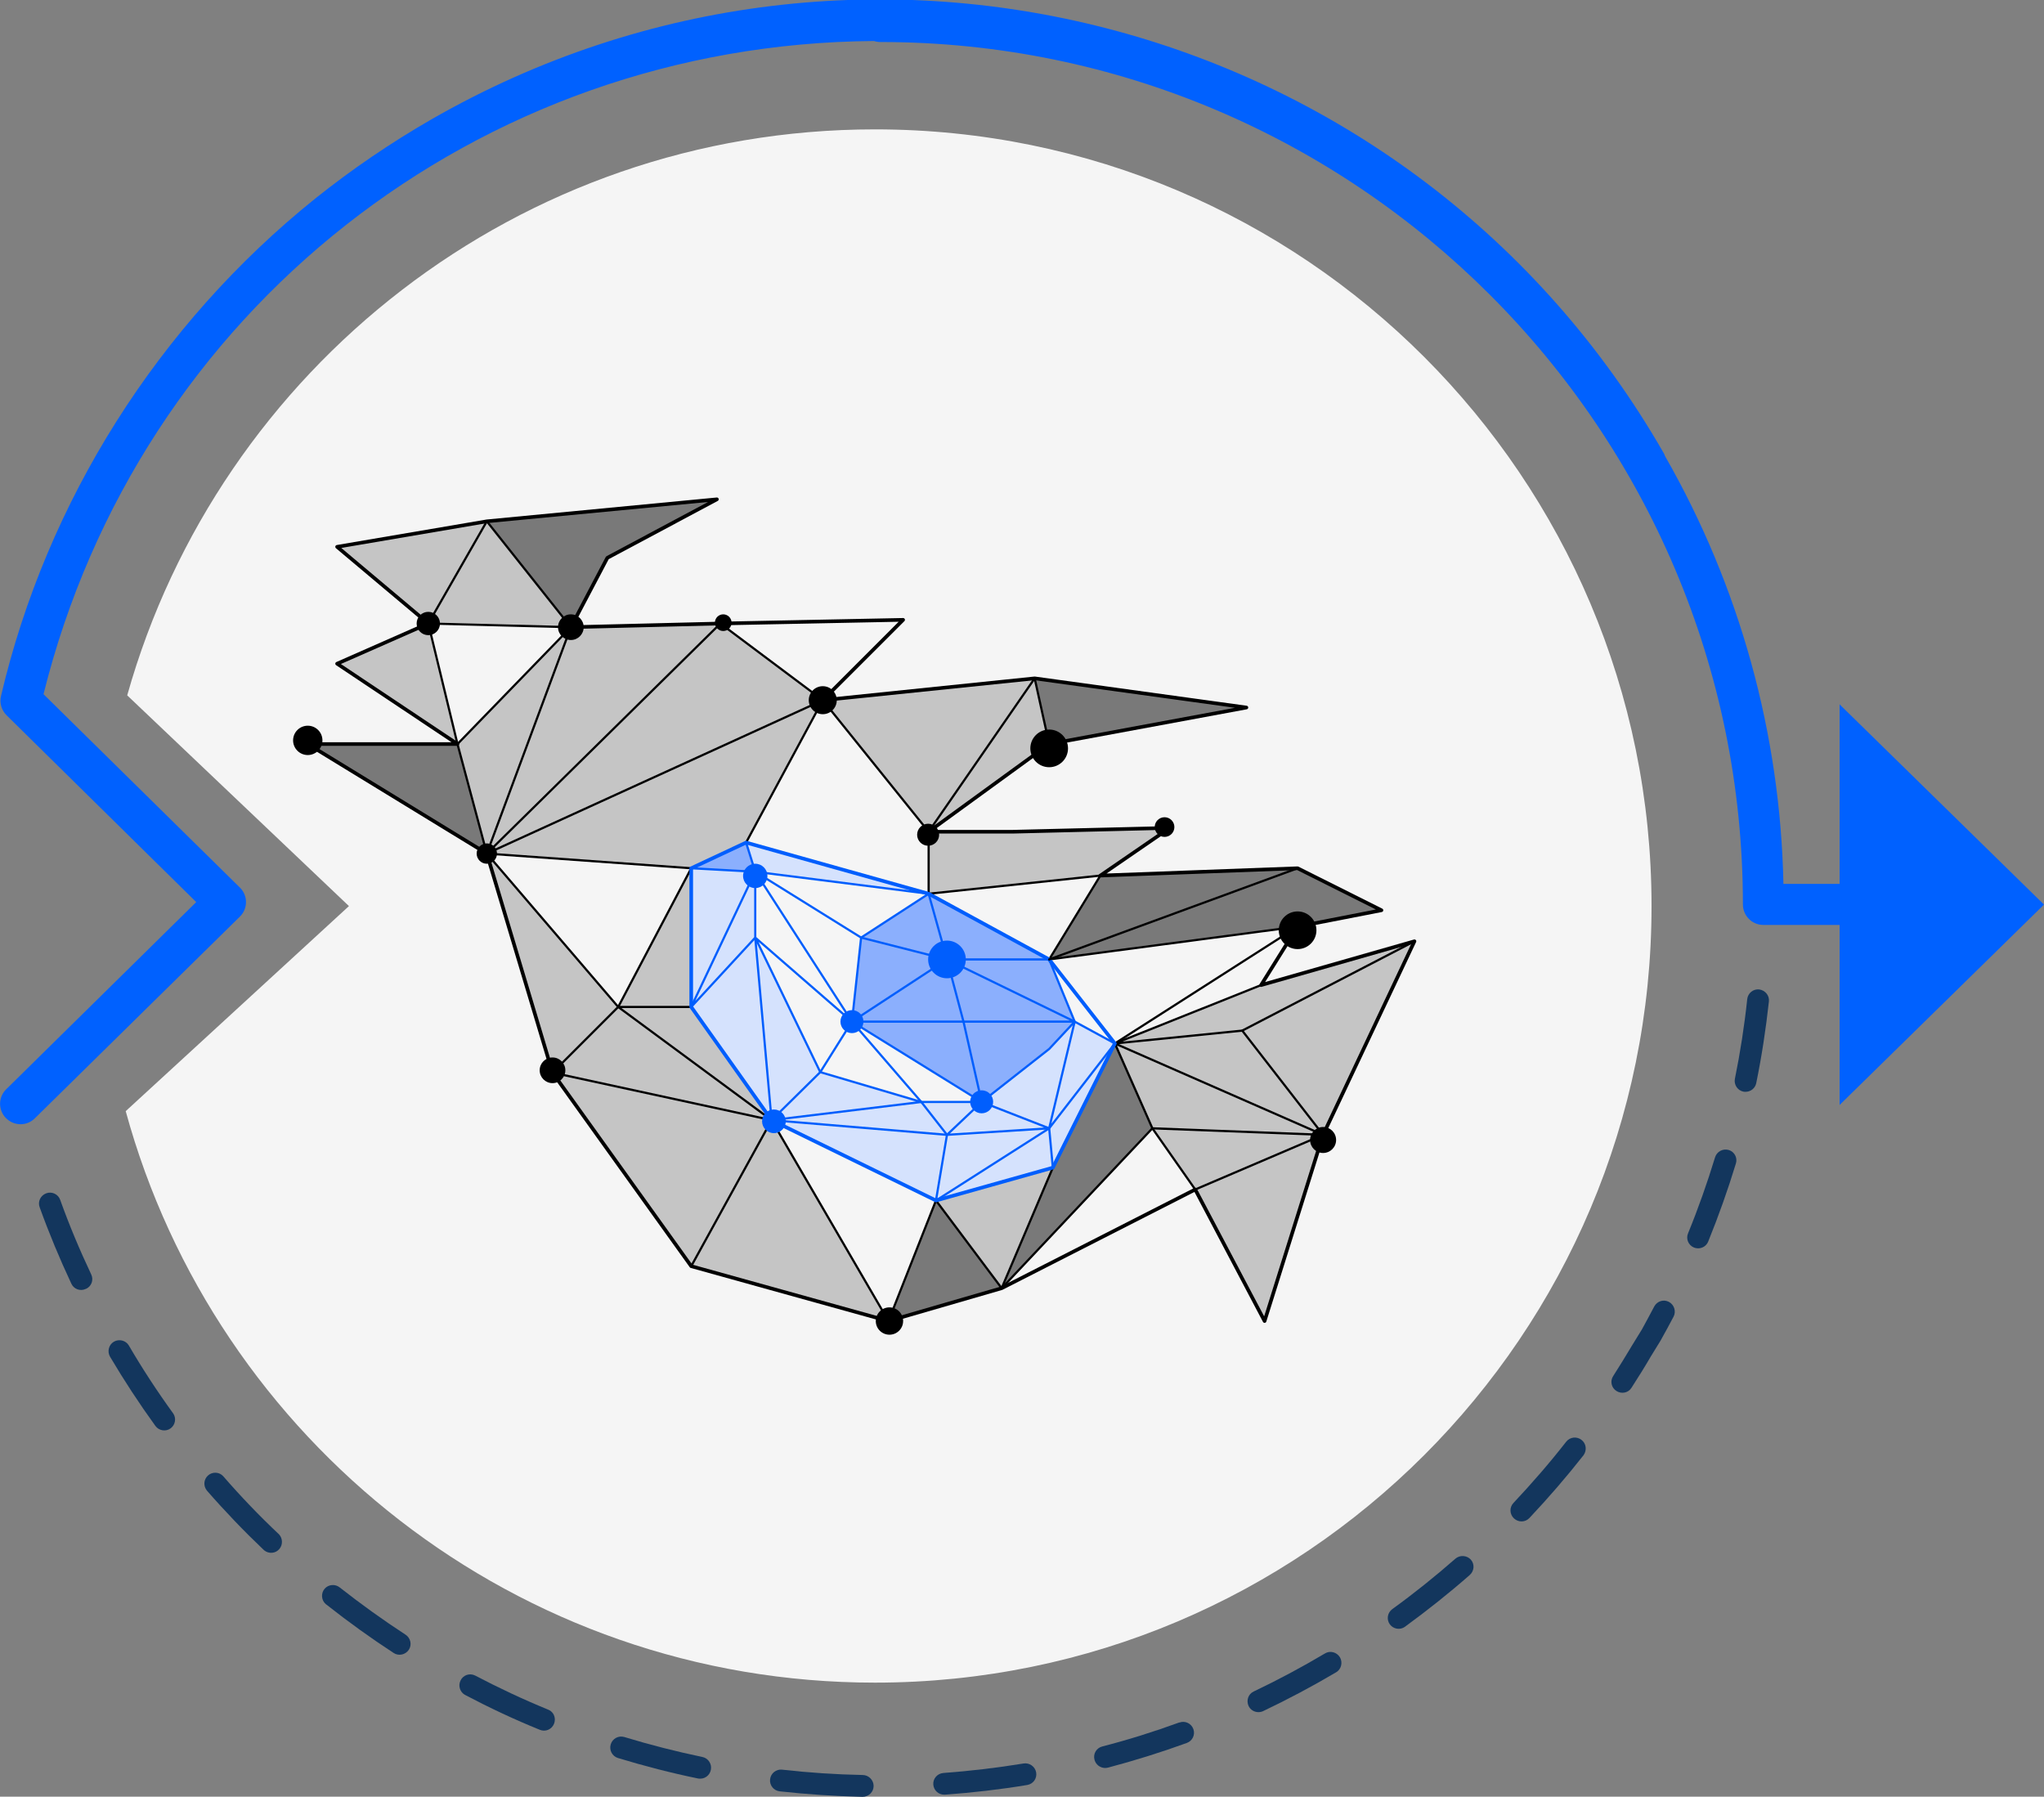 <?xml version="1.0" encoding="utf-8"?>
<!-- Generator: Adobe Illustrator 24.0.1, SVG Export Plug-In . SVG Version: 6.00 Build 0)  -->
<svg version="1.1" id="Layer_1" xmlns="http://www.w3.org/2000/svg" xmlns:xlink="http://www.w3.org/1999/xlink" x="0px" y="0px"
	 viewBox="0 0 1226 1077.7" style="enable-background:new 0 0 1226 1077.7;" xml:space="preserve">
<rect x="0" y="0" width="1226" height="1077.7" fill="#808080" stroke="none"/>
<style type="text/css">
	.st0{fill:#13365D;}
	.st1{fill:#0061FF;}
	.st2{fill:#F5F5F5;}
	.st3{clip-path:url(#SVGID_2_);}
	.st4{fill:#C5C5C5;}
	.st5{fill:#797979;}
	.st6{fill:#D5E2FD;}
	.st7{fill:#8BAFFD;}
	.st8{fill:none;stroke:#000000;stroke-width:2.176;stroke-linecap:round;stroke-linejoin:round;stroke-miterlimit:10;}
	.st9{fill:none;stroke:#000000;stroke-width:1.306;stroke-linecap:round;stroke-linejoin:round;stroke-miterlimit:10;}
	.st10{fill:none;stroke:#005EFD;stroke-width:1.306;stroke-linecap:round;stroke-linejoin:round;stroke-miterlimit:10;}
	.st11{fill:none;stroke:#005EFD;stroke-width:2.179;stroke-linecap:round;stroke-linejoin:round;stroke-miterlimit:10;}
	.st12{fill:#005EFD;}
</style>
<title>Asset 1</title>
<g id="Layer_2_1_">
	<g id="Layer_1-2">
		<path class="st0" d="M517.4,1064.7c-16.1-0.3-32.4-1.4-48.3-3.2c-3.6-0.4-6.8,2.2-7.2,5.8c-0.4,3.6,2.2,6.8,5.8,7.2l0,0
			c16.3,1.8,33,2.9,49.5,3.3h0.2c3.6,0,6.6-2.9,6.6-6.5S521,1064.7,517.4,1064.7L517.4,1064.7z"/>
		<path class="st0" d="M613.9,1057.8c-15.8,2.6-32,4.5-48.1,5.7c-3.6,0.3-6.3,3.4-6,7c0.3,3.4,3.1,6,6.5,6c0.2,0,0.3,0,0.5,0
			c16.5-1.2,33-3.1,49.3-5.8c3.6-0.6,6-3.9,5.4-7.5S617.4,1057.2,613.9,1057.8L613.9,1057.8L613.9,1057.8z"/>
		<path class="st0" d="M243.2,980.5c-13.5-8.8-26.7-18.3-39.3-28.2c-2.7-2.3-6.9-2-9.2,0.7c-2.3,2.7-2,6.9,0.7,9.2
			c0.1,0.1,0.3,0.2,0.4,0.3c12.9,10.2,26.5,20,40.3,29c3,2,7.1,1.1,9.1-1.9S246.3,982.5,243.2,980.5L243.2,980.5L243.2,980.5z"/>
		<path class="st0" d="M328.8,1025.5c-14.9-6.1-29.6-13-43.9-20.5c-3.3-1.6-7.2-0.2-8.7,3.1c-1.5,3.1-0.3,6.8,2.6,8.5
			c14.6,7.7,29.7,14.8,45,21c0.8,0.3,1.6,0.5,2.5,0.5c3.6,0,6.5-3,6.5-6.6C332.8,1028.8,331.3,1026.5,328.8,1025.5L328.8,1025.5z"/>
		<path class="st0" d="M36.1,719.7c-1.2-3.4-5-5.2-8.4-3.9s-5.2,5-3.9,8.4c5.6,15.5,12,30.9,19,45.8c1.5,3.3,5.4,4.7,8.7,3.1
			c0,0,0,0,0.1,0c3.3-1.5,4.7-5.4,3.1-8.7c0,0,0,0,0,0C47.8,749.8,41.5,734.8,36.1,719.7z"/>
		<path class="st0" d="M77.3,807.1c-1.8-3.1-5.9-4.1-9-2.3c-3.1,1.8-4.1,5.9-2.3,9l0,0c8.4,14.2,17.5,28.1,27.2,41.5
			c2.1,2.9,6.2,3.6,9.1,1.5s3.6-6.2,1.5-9.1C94.3,834.6,85.4,821,77.3,807.1z"/>
		<path class="st0" d="M133.9,885.5c-2.4-2.7-6.6-2.8-9.2-0.4c-2.6,2.4-2.8,6.3-0.6,9c10.8,12.4,22.4,24.5,34.3,35.8
			c2.8,2.3,6.9,2,9.2-0.8c2.1-2.5,2-6.3-0.2-8.7C155.7,909.4,144.4,897.6,133.9,885.5z"/>
		<path class="st0" d="M421.3,1053.9c-15.8-3.3-31.5-7.3-46.9-12c-3.5-1-7.1,1-8.1,4.5c-1,3.4,0.9,7,4.3,8.1
			c15.8,4.8,32,9,48.1,12.3c0.4,0.1,0.9,0.1,1.3,0.1c3.6,0,6.5-2.9,6.5-6.6C426.5,1057.2,424.3,1054.5,421.3,1053.9L421.3,1053.9z"
			/>
		<path class="st0" d="M1036.9,689.8c-3.5-1-7.1,0.9-8.2,4.4c-4.7,15.4-10.1,30.7-16.2,45.6c-1.4,3.3,0.2,7.1,3.5,8.5c0,0,0,0,0,0
			c0.8,0.3,1.6,0.5,2.5,0.5c2.7,0,5.1-1.6,6.1-4.1c6.2-15.3,11.8-31,16.6-46.8C1042.3,694.5,1040.3,690.8,1036.9,689.8z"/>
		<path class="st0" d="M1001,780.9c-3.2-1.7-7.1-0.4-8.8,2.8c-2.4,4.5-4.8,9.1-7.3,13.6l-5.9,9.6c-3.7,6.2-7.5,12.4-11.4,18.5
			c-2,3-1.1,7.1,2,9s7.1,1.1,9-2l0,0c4-6.2,8-12.6,11.6-18.8l5.9-9.6l0.1-0.2c2.6-4.6,5.1-9.3,7.6-14
			C1005.5,786.6,1004.2,782.6,1001,780.9C1001,780.9,1001,780.9,1001,780.9z"/>
		<path class="st0" d="M1055.2,593.5c-3.6-0.4-6.8,2.2-7.2,5.8c-1.7,16-4.2,32.1-7.4,47.8c-0.7,3.5,1.6,7,5.1,7.7
			c0.4,0.1,0.9,0.1,1.3,0.1c3.1,0,5.8-2.2,6.4-5.2c3.3-16.1,5.8-32.6,7.6-49C1061.4,597.2,1058.8,594,1055.2,593.5
			C1055.2,593.5,1055.2,593.5,1055.2,593.5z"/>
		<path class="st0" d="M707.3,1033.2c-15.1,5.5-30.6,10.4-46.2,14.4c-3.5,0.9-5.6,4.5-4.6,8c0.8,2.9,3.3,4.8,6.3,4.9
			c0.6,0,1.1-0.1,1.7-0.2c15.9-4.2,31.9-9.2,47.3-14.8c3.4-1.2,5.2-4.9,4-8.3c-1.2-3.4-4.9-5.2-8.3-4
			C707.5,1033.2,707.4,1033.2,707.3,1033.2L707.3,1033.2z"/>
		<path class="st0" d="M948.6,863.7c-2.8-2.2-6.9-1.8-9.2,1.1c0,0,0,0,0,0c-9.9,12.7-20.6,25-31.6,36.7c-2.5,2.6-2.4,6.8,0.3,9.3
			s6.8,2.4,9.3-0.3c11.3-12,22.2-24.6,32.4-37.6C951.9,870,951.5,865.9,948.6,863.7C948.6,863.7,948.6,863.7,948.6,863.7z"/>
		<path class="st0" d="M794.7,991.8c-13.8,8.2-28.2,15.9-42.7,22.8c-3.3,1.5-4.6,5.4-3.1,8.7c1.1,2.3,3.4,3.7,5.9,3.7
			c1,0,1.9-0.2,2.8-0.6c14.9-7.1,29.6-14.9,43.8-23.3c3.1-1.8,4.1-5.9,2.3-9C801.8,991,797.8,989.9,794.7,991.8z"/>
		<path class="st0" d="M872.9,935c-12.1,10.6-24.8,20.8-37.8,30.2c-2.9,2.1-3.6,6.2-1.5,9.1c2.1,2.9,6.2,3.6,9.1,1.5
			c0,0,0.1,0,0.1-0.1c13.3-9.7,26.4-20.1,38.8-31c2.7-2.4,3-6.5,0.6-9.2C879.8,932.9,875.6,932.6,872.9,935L872.9,935z"/>
		<path class="st1" d="M1226,542.6l-122.6-120.1v107.7h-33.7c-1.8-90.1-26.2-178.4-71-256.6c-0.2-0.7-0.5-1.4-0.9-2
			C848.9,12.3,517.9-77.3,258.6,71.7c-24.3,14-47.5,29.8-69.4,47.3C95,194.6,28,300.6,0.6,417.5c-1,4.2,0.3,8.5,3.3,11.5
			l113.8,112.1L3.7,653.4c-4.8,4.7-4.9,12.5-0.1,17.3s12.5,4.9,17.3,0.1l123-121c4.8-4.7,4.9-12.5,0.1-17.3c0,0-0.1-0.1-0.1-0.1
			l-117.8-116C83.2,186.6,286.7,26.3,524.2,24.6c1.2,0.4,2.6,0.6,3.9,0.6c285.2,0,517.3,232,517.3,517.3c0,6.8,5.5,12.3,12.2,12.3
			c0,0,0,0,0,0h45.8v108L1226,542.6z"/>
		<path class="st2" d="M524.8,77.6c-213.5,0-393.4,143.6-448.5,339.5l133,126.4l-133.9,123c54,197.6,234.7,342.8,449.4,342.8
			c257.3,0,465.8-208.5,465.8-465.8S782.1,77.6,524.8,77.6z"/>
		<g>
			<defs>
				<path id="SVGID_1_" d="M524.8,77.6c-213.5,0-393.4,143.6-448.5,339.5l133,126.4l-133.9,123c54,197.6,234.7,342.8,449.4,342.8
					c257.3,0,465.8-208.5,465.8-465.8S782.1,77.6,524.8,77.6z"/>
			</defs>
			<clipPath id="SVGID_2_">
				<use xlink:href="#SVGID_1_"  style="overflow:visible;"/>
			</clipPath>
			<g class="st3">
				<g>
					<g>
						<g id="XMLID_22_">
							<g>
								<polygon class="st4" points="848.4,564.6 793.6,680.7 745.1,618.2 								"/>
								<polygon class="st4" points="848.4,564.6 745.1,618.2 668.7,625.9 756.4,590.9 								"/>
								<polygon class="st5" points="828.6,546 778.3,555.8 629.3,575.5 778.3,520.8 								"/>
								<polygon class="st4" points="745.1,618.2 793.6,680.7 668.7,625.9 								"/>
								<polygon class="st4" points="793.6,680.7 758.5,792.4 716.9,713.5 								"/>
								<polygon class="st4" points="793.6,680.7 716.9,713.5 691.2,676.8 								"/>
								<polygon class="st4" points="793.6,680.7 691.2,676.8 668.7,625.9 								"/>
								<polygon class="st5" points="778.3,520.8 629.3,575.5 660,525.2 								"/>
								<polygon class="st5" points="747.6,424.4 629.3,446.3 620.6,406.9 								"/>
								<polygon class="st4" points="701.6,496.6 660,525.2 557,536.1 557,498.9 607.4,498.9 								"/>
								<polygon class="st5" points="668.7,625.9 691.2,676.8 600.8,772.7 631.5,700.4 								"/>
								<polygon class="st6" points="668.7,625.9 629.3,676.8 644.6,612.8 								"/>
								<polygon class="st7" points="629.3,575.5 644.6,612.8 568,575.5 								"/>
								<polygon class="st6" points="644.6,612.8 629.3,676.8 588.8,661 629.3,629.2 								"/>
								<polygon class="st7" points="644.6,612.8 577.9,612.8 568,575.5 								"/>
								<polygon class="st6" points="629.3,676.8 668.7,625.9 631.5,700.4 								"/>
								<polygon class="st6" points="629.3,676.8 631.5,700.4 561.4,720.1 								"/>
								<polygon class="st4" points="631.5,700.4 600.8,772.7 561.4,720.1 								"/>
								<polygon class="st7" points="629.3,629.2 588.8,661 577.9,612.8 644.6,612.8 								"/>
								<polygon class="st4" points="620.6,406.9 629.3,446.3 557,498.9 								"/>
								<polygon class="st7" points="629.3,575.5 568,575.5 557,536.1 								"/>
								<polygon class="st6" points="629.3,676.8 561.4,720.1 568,680.7 								"/>
								<polygon class="st6" points="629.3,676.8 568,680.7 588.8,661 								"/>
								<polygon class="st4" points="620.6,406.9 557,498.9 493.5,420 								"/>
								<polygon class="st5" points="561.4,720.1 600.8,772.7 532.9,792.4 								"/>
								<polygon class="st7" points="577.9,612.8 588.8,661 511,612.8 								"/>
								<polygon class="st6" points="588.8,661 568,680.7 552.6,661 								"/>
								<polygon class="st7" points="568,575.5 577.9,612.8 511,612.8 								"/>
								<polygon class="st7" points="557,536.1 568,575.5 516.5,562.4 								"/>
								<polygon class="st6" points="552.6,661 568,680.7 462.8,671.9 								"/>
								<polygon class="st6" points="568,680.7 561.4,720.1 462.8,671.9 								"/>
								<polygon class="st7" points="568,575.5 511,612.8 516.5,562.4 								"/>
								<polygon class="st6" points="552.6,661 462.8,671.9 492,643.1 								"/>
								<polygon class="st4" points="462.8,671.9 532.9,792.4 414.6,759.5 								"/>
								<polygon class="st4" points="493.5,420 447.5,505.4 414.6,520.8 292,512 								"/>
								<polygon class="st4" points="493.5,420 292,512 432.1,374 								"/>
								<polygon class="st6" points="453,562.4 492,643.1 462.8,671.9 								"/>
								<polygon class="st6" points="453,562.4 462.8,671.9 414.6,604 								"/>
								<polygon class="st4" points="414.6,604 462.8,671.9 370.8,604 								"/>
								<polygon class="st4" points="462.8,671.9 414.6,759.5 331.4,643.4 								"/>
								<polygon class="st4" points="462.8,671.9 331.4,643.4 370.8,604 								"/>
								<polygon class="st6" points="453,522.9 447.5,505.4 557,536.1 								"/>
								<polygon class="st6" points="453,522.9 414.6,604 414.6,520.8 								"/>
								<polygon class="st6" points="453,562.4 414.6,604 453,522.9 								"/>
								<polygon class="st7" points="447.5,505.4 453,522.9 414.6,520.8 								"/>
								<polygon class="st4" points="432.1,374 292,512 342.4,376.2 								"/>
								<polygon class="st5" points="430,299.5 364.3,334.6 342.4,376.2 292,312.7 								"/>
								<polygon class="st4" points="414.6,520.8 414.6,604 370.8,604 								"/>
								<polygon class="st4" points="292,512 370.8,604 331.4,643.4 								"/>
								<polygon class="st4" points="292,312.7 342.4,376.2 256.9,374 								"/>
								<polygon class="st4" points="342.4,376.2 292,512 274.4,446.3 								"/>
								<polygon class="st4" points="292,312.7 256.9,374 202.2,328 								"/>
								<polygon class="st5" points="274.4,446.3 292,512 184.6,446.3 								"/>
								<polygon class="st4" points="256.9,374 274.4,446.3 202.2,398.1 								"/>
							</g>
							<g>
								<polygon class="st8" points="342.4,376.2 364.3,334.6 430,299.5 292,312.7 202.2,328 256.9,374 202.2,398.1 274.4,446.3 
									184.6,446.3 292,512 331.4,643.4 414.6,759.5 532.9,792.4 600.8,772.7 716.9,713.5 758.5,792.4 793.6,680.7 848.4,564.6 
									756.4,590.9 778.3,555.8 828.6,546 778.3,520.8 660,525.2 701.6,496.6 607.4,498.9 557,498.9 629.3,446.3 747.6,424.4 
									620.6,406.9 493.5,420 541.7,371.8 432.1,374 								"/>
								<polyline class="st9" points="756.4,590.9 668.7,625.9 691.2,676.8 793.6,680.7 668.7,625.9 								"/>
								<polyline class="st9" points="631.5,700.4 600.8,772.7 561.4,720.1 532.9,792.4 462.8,671.9 414.6,759.5 								"/>
								<polyline class="st9" points="414.6,604 370.8,604 462.8,671.9 331.4,643.4 370.8,604 								"/>
								<polygon class="st9" points="292,512 370.8,604 414.6,520.8 								"/>
								<polygon class="st9" points="274.4,446.3 292,512 342.4,376.2 								"/>
								<polygon class="st9" points="256.9,374 292,312.7 342.4,376.2 								"/>
								<line class="st9" x1="274.4" y1="446.3" x2="256.9" y2="374"/>
								<polygon class="st9" points="493.5,420 432.1,374 292,512 								"/>
								<polyline class="st9" points="629.3,446.3 620.6,406.9 557,498.9 								"/>
								<polyline class="st9" points="600.8,772.7 691.2,676.8 716.9,713.5 793.6,680.7 745.1,618.2 848.4,564.6 								"/>
								<polyline class="st10" points="557,536.1 516.5,562.4 511,612.8 552.6,661 588.8,661 629.3,629.2 644.6,612.8 629.3,575.5 
																	"/>
								<polyline class="st9" points="447.5,505.4 493.5,420 557,498.9 557,536.1 660,525.2 629.3,575.5 778.3,555.8 668.7,625.9 
									745.1,618.2 								"/>
								<polygon class="st11" points="414.6,520.8 447.5,505.4 557,536.1 629.3,575.5 668.7,625.9 631.5,700.4 561.4,720.1 
									462.8,671.9 414.6,604 								"/>
								<polygon class="st10" points="557,536.1 453,522.9 516.5,562.4 568,575.5 								"/>
								<polyline class="st10" points="414.6,520.8 453,522.9 447.5,505.4 								"/>
								<polyline class="st10" points="453,522.9 453,562.4 511,612.8 453,522.9 414.6,604 453,562.4 462.8,671.9 492,643.1 
									453,562.4 								"/>
								<polyline class="st10" points="631.5,700.4 629.3,676.8 568,680.7 588.8,661 629.3,676.8 								"/>
								<line class="st10" x1="552.6" y1="661" x2="568" y2="680.7"/>
								<polygon class="st10" points="577.9,612.8 568,575.5 511,612.8 								"/>
								<polyline class="st10" points="629.3,575.5 568,575.5 644.6,612.8 577.9,612.8 588.8,661 511,612.8 492,643.1 552.6,661 
									462.8,671.9 568,680.7 561.4,720.1 629.3,676.8 644.6,612.8 668.7,625.9 629.3,676.8 								"/>
								<line class="st9" x1="778.3" y1="520.8" x2="629.3" y2="575.5"/>
							</g>
						</g>
					</g>
					<g>
						<circle class="st12" cx="568" cy="575.5" r="11.3"/>
					</g>
					<g>
						<circle class="st12" cx="588.8" cy="660.9" r="6.9"/>
					</g>
					<g>
						<circle class="st12" cx="511" cy="612.8" r="6.9"/>
					</g>
					<g>
						<circle class="st12" cx="453" cy="525.4" r="7.3"/>
					</g>
					<g>
						<g>
							<g>
								<circle cx="493.5" cy="420" r="8.4"/>
							</g>
						</g>
					</g>
					<g>
						<g>
							<g>
								<circle cx="433.8" cy="373.5" r="5"/>
							</g>
						</g>
					</g>
					<g>
						<g>
							<g>
								<circle cx="342.4" cy="376.2" r="7.7"/>
							</g>
						</g>
					</g>
					<g>
						<g>
							<g>
								<circle cx="331.4" cy="642" r="7.7"/>
							</g>
						</g>
					</g>
					<g>
						<g>
							<g>
								<circle cx="292" cy="512" r="6.1"/>
							</g>
						</g>
					</g>
					<g>
						<g>
							<g>
								<circle cx="629.3" cy="448.9" r="11.3"/>
							</g>
						</g>
					</g>
					<g>
						<circle class="st12" cx="464.2" cy="672.6" r="7.1"/>
					</g>
					<g>
						<g>
							<g>
								<circle cx="533.5" cy="792.4" r="8.2"/>
							</g>
						</g>
					</g>
					<g>
						<g>
							<g>
								<circle cx="793.6" cy="683.8" r="7.8"/>
							</g>
						</g>
					</g>
					<g>
						<g>
							<g>
								<circle cx="778.3" cy="558" r="11.3"/>
							</g>
						</g>
					</g>
					<g>
						<g>
							<g>
								<circle cx="698.5" cy="496.1" r="5.9"/>
							</g>
						</g>
					</g>
					<g>
						<g>
							<g>
								<circle cx="256.9" cy="374" r="7"/>
							</g>
						</g>
					</g>
					<g>
						<g>
							<g>
								<circle cx="184.6" cy="444.1" r="8.8"/>
							</g>
						</g>
					</g>
					<g>
						<g>
							<g>
								<circle cx="556.7" cy="500.7" r="6.6"/>
							</g>
						</g>
					</g>
				</g>
			</g>
		</g>
	</g>
</g>
</svg>
